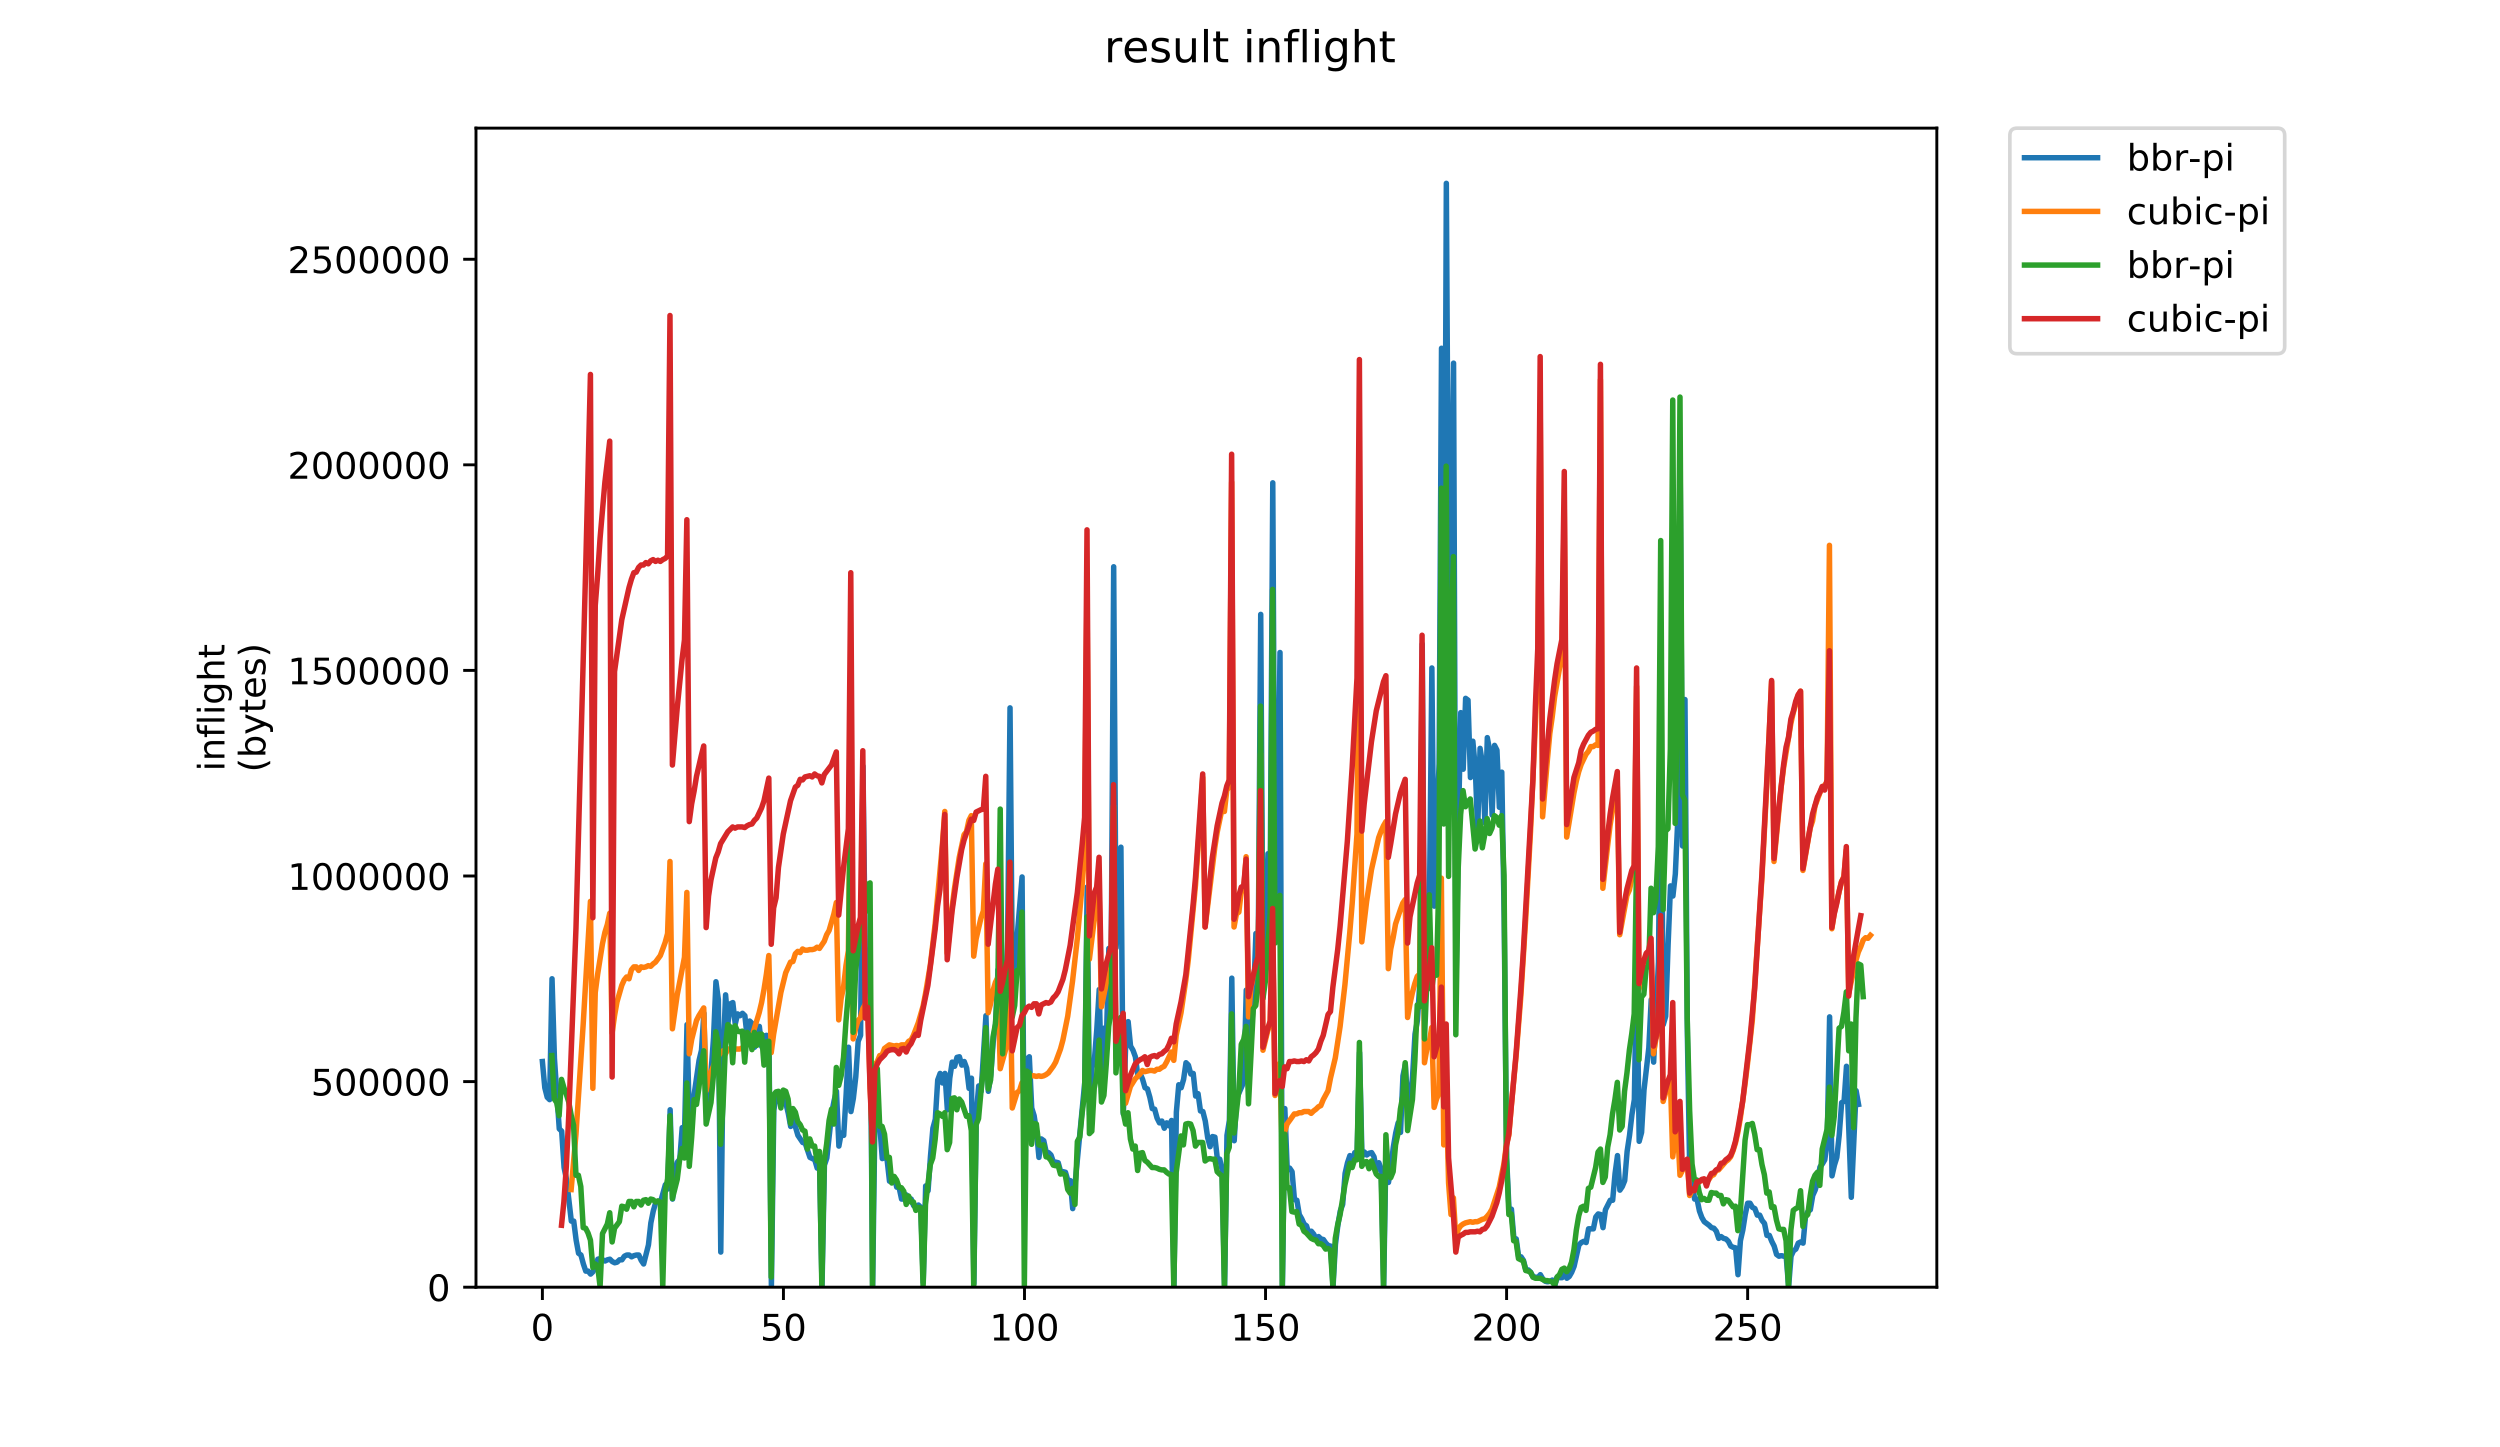 <?xml version="1.0" encoding="utf-8" standalone="no"?>
<!DOCTYPE svg PUBLIC "-//W3C//DTD SVG 1.1//EN"
  "http://www.w3.org/Graphics/SVG/1.1/DTD/svg11.dtd">
<!-- Created with matplotlib (https://matplotlib.org/) -->
<svg height="396pt" version="1.1" viewBox="0 0 684 396" width="684pt" xmlns="http://www.w3.org/2000/svg" xmlns:xlink="http://www.w3.org/1999/xlink">
 <defs>
  <style type="text/css">
*{stroke-linecap:butt;stroke-linejoin:round;}
  </style>
 </defs>
 <g id="figure_1">
  <g id="patch_1">
   <path d="M 0 396 
L 684 396 
L 684 0 
L 0 0 
z
" style="fill:#ffffff;"/>
  </g>
  <g id="axes_1">
   <g id="patch_2">
    <path d="M 130.23 352.174 
L 529.913 352.174 
L 529.913 35.062 
L 130.23 35.062 
z
" style="fill:#ffffff;"/>
   </g>
   <g id="matplotlib.axis_1">
    <g id="xtick_1">
     <g id="line2d_1">
      <defs>
       <path d="M 0 0 
L 0 3.5 
" id="m2c7bc7d1b6" style="stroke:#000000;stroke-width:0.8;"/>
      </defs>
      <g>
       <use style="stroke:#000000;stroke-width:0.8;" x="148.398" xlink:href="#m2c7bc7d1b6" y="352.174"/>
      </g>
     </g>
     <g id="text_1">
      <!-- 0 -->
      <defs>
       <path d="M 31.781 66.406 
Q 24.172 66.406 20.328 58.906 
Q 16.5 51.422 16.5 36.375 
Q 16.5 21.391 20.328 13.891 
Q 24.172 6.391 31.781 6.391 
Q 39.453 6.391 43.281 13.891 
Q 47.125 21.391 47.125 36.375 
Q 47.125 51.422 43.281 58.906 
Q 39.453 66.406 31.781 66.406 
z
M 31.781 74.219 
Q 44.047 74.219 50.516 64.516 
Q 56.984 54.828 56.984 36.375 
Q 56.984 17.969 50.516 8.266 
Q 44.047 -1.422 31.781 -1.422 
Q 19.531 -1.422 13.062 8.266 
Q 6.594 17.969 6.594 36.375 
Q 6.594 54.828 13.062 64.516 
Q 19.531 74.219 31.781 74.219 
z
" id="DejaVuSans-48"/>
      </defs>
      <g transform="translate(145.216 366.773)scale(0.1 -0.1)">
       <use xlink:href="#DejaVuSans-48"/>
      </g>
     </g>
    </g>
    <g id="xtick_2">
     <g id="line2d_2">
      <g>
       <use style="stroke:#000000;stroke-width:0.8;" x="214.349" xlink:href="#m2c7bc7d1b6" y="352.174"/>
      </g>
     </g>
     <g id="text_2">
      <!-- 50 -->
      <defs>
       <path d="M 10.797 72.906 
L 49.516 72.906 
L 49.516 64.594 
L 19.828 64.594 
L 19.828 46.734 
Q 21.969 47.469 24.109 47.828 
Q 26.266 48.188 28.422 48.188 
Q 40.625 48.188 47.75 41.5 
Q 54.891 34.812 54.891 23.391 
Q 54.891 11.625 47.562 5.094 
Q 40.234 -1.422 26.906 -1.422 
Q 22.312 -1.422 17.547 -0.641 
Q 12.797 0.141 7.719 1.703 
L 7.719 11.625 
Q 12.109 9.234 16.797 8.062 
Q 21.484 6.891 26.703 6.891 
Q 35.156 6.891 40.078 11.328 
Q 45.016 15.766 45.016 23.391 
Q 45.016 31 40.078 35.438 
Q 35.156 39.891 26.703 39.891 
Q 22.75 39.891 18.812 39.016 
Q 14.891 38.141 10.797 36.281 
z
" id="DejaVuSans-53"/>
      </defs>
      <g transform="translate(207.987 366.773)scale(0.1 -0.1)">
       <use xlink:href="#DejaVuSans-53"/>
       <use x="63.623" xlink:href="#DejaVuSans-48"/>
      </g>
     </g>
    </g>
    <g id="xtick_3">
     <g id="line2d_3">
      <g>
       <use style="stroke:#000000;stroke-width:0.8;" x="280.301" xlink:href="#m2c7bc7d1b6" y="352.174"/>
      </g>
     </g>
     <g id="text_3">
      <!-- 100 -->
      <defs>
       <path d="M 12.406 8.297 
L 28.516 8.297 
L 28.516 63.922 
L 10.984 60.406 
L 10.984 69.391 
L 28.422 72.906 
L 38.281 72.906 
L 38.281 8.297 
L 54.391 8.297 
L 54.391 0 
L 12.406 0 
z
" id="DejaVuSans-49"/>
      </defs>
      <g transform="translate(270.757 366.773)scale(0.1 -0.1)">
       <use xlink:href="#DejaVuSans-49"/>
       <use x="63.623" xlink:href="#DejaVuSans-48"/>
       <use x="127.246" xlink:href="#DejaVuSans-48"/>
      </g>
     </g>
    </g>
    <g id="xtick_4">
     <g id="line2d_4">
      <g>
       <use style="stroke:#000000;stroke-width:0.8;" x="346.252" xlink:href="#m2c7bc7d1b6" y="352.174"/>
      </g>
     </g>
     <g id="text_4">
      <!-- 150 -->
      <g transform="translate(336.708 366.773)scale(0.1 -0.1)">
       <use xlink:href="#DejaVuSans-49"/>
       <use x="63.623" xlink:href="#DejaVuSans-53"/>
       <use x="127.246" xlink:href="#DejaVuSans-48"/>
      </g>
     </g>
    </g>
    <g id="xtick_5">
     <g id="line2d_5">
      <g>
       <use style="stroke:#000000;stroke-width:0.8;" x="412.204" xlink:href="#m2c7bc7d1b6" y="352.174"/>
      </g>
     </g>
     <g id="text_5">
      <!-- 200 -->
      <defs>
       <path d="M 19.188 8.297 
L 53.609 8.297 
L 53.609 0 
L 7.328 0 
L 7.328 8.297 
Q 12.938 14.109 22.625 23.891 
Q 32.328 33.688 34.812 36.531 
Q 39.547 41.844 41.422 45.531 
Q 43.312 49.219 43.312 52.781 
Q 43.312 58.594 39.234 62.25 
Q 35.156 65.922 28.609 65.922 
Q 23.969 65.922 18.812 64.312 
Q 13.672 62.703 7.812 59.422 
L 7.812 69.391 
Q 13.766 71.781 18.938 73 
Q 24.125 74.219 28.422 74.219 
Q 39.75 74.219 46.484 68.547 
Q 53.219 62.891 53.219 53.422 
Q 53.219 48.922 51.531 44.891 
Q 49.859 40.875 45.406 35.406 
Q 44.188 33.984 37.641 27.219 
Q 31.109 20.453 19.188 8.297 
z
" id="DejaVuSans-50"/>
      </defs>
      <g transform="translate(402.66 366.773)scale(0.1 -0.1)">
       <use xlink:href="#DejaVuSans-50"/>
       <use x="63.623" xlink:href="#DejaVuSans-48"/>
       <use x="127.246" xlink:href="#DejaVuSans-48"/>
      </g>
     </g>
    </g>
    <g id="xtick_6">
     <g id="line2d_6">
      <g>
       <use style="stroke:#000000;stroke-width:0.8;" x="478.155" xlink:href="#m2c7bc7d1b6" y="352.174"/>
      </g>
     </g>
     <g id="text_6">
      <!-- 250 -->
      <g transform="translate(468.611 366.773)scale(0.1 -0.1)">
       <use xlink:href="#DejaVuSans-50"/>
       <use x="63.623" xlink:href="#DejaVuSans-53"/>
       <use x="127.246" xlink:href="#DejaVuSans-48"/>
      </g>
     </g>
    </g>
   </g>
   <g id="matplotlib.axis_2">
    <g id="ytick_1">
     <g id="line2d_7">
      <defs>
       <path d="M 0 0 
L -3.5 0 
" id="m458eb75cbf" style="stroke:#000000;stroke-width:0.8;"/>
      </defs>
      <g>
       <use style="stroke:#000000;stroke-width:0.8;" x="130.23" xlink:href="#m458eb75cbf" y="352.174"/>
      </g>
     </g>
     <g id="text_7">
      <!-- 0 -->
      <g transform="translate(116.868 355.973)scale(0.1 -0.1)">
       <use xlink:href="#DejaVuSans-48"/>
      </g>
     </g>
    </g>
    <g id="ytick_2">
     <g id="line2d_8">
      <g>
       <use style="stroke:#000000;stroke-width:0.8;" x="130.23" xlink:href="#m458eb75cbf" y="295.925"/>
      </g>
     </g>
     <g id="text_8">
      <!-- 500000 -->
      <g transform="translate(85.055 299.724)scale(0.1 -0.1)">
       <use xlink:href="#DejaVuSans-53"/>
       <use x="63.623" xlink:href="#DejaVuSans-48"/>
       <use x="127.246" xlink:href="#DejaVuSans-48"/>
       <use x="190.869" xlink:href="#DejaVuSans-48"/>
       <use x="254.492" xlink:href="#DejaVuSans-48"/>
       <use x="318.115" xlink:href="#DejaVuSans-48"/>
      </g>
     </g>
    </g>
    <g id="ytick_3">
     <g id="line2d_9">
      <g>
       <use style="stroke:#000000;stroke-width:0.8;" x="130.23" xlink:href="#m458eb75cbf" y="239.676"/>
      </g>
     </g>
     <g id="text_9">
      <!-- 1000000 -->
      <g transform="translate(78.693 243.475)scale(0.1 -0.1)">
       <use xlink:href="#DejaVuSans-49"/>
       <use x="63.623" xlink:href="#DejaVuSans-48"/>
       <use x="127.246" xlink:href="#DejaVuSans-48"/>
       <use x="190.869" xlink:href="#DejaVuSans-48"/>
       <use x="254.492" xlink:href="#DejaVuSans-48"/>
       <use x="318.115" xlink:href="#DejaVuSans-48"/>
       <use x="381.738" xlink:href="#DejaVuSans-48"/>
      </g>
     </g>
    </g>
    <g id="ytick_4">
     <g id="line2d_10">
      <g>
       <use style="stroke:#000000;stroke-width:0.8;" x="130.23" xlink:href="#m458eb75cbf" y="183.427"/>
      </g>
     </g>
     <g id="text_10">
      <!-- 1500000 -->
      <g transform="translate(78.693 187.226)scale(0.1 -0.1)">
       <use xlink:href="#DejaVuSans-49"/>
       <use x="63.623" xlink:href="#DejaVuSans-53"/>
       <use x="127.246" xlink:href="#DejaVuSans-48"/>
       <use x="190.869" xlink:href="#DejaVuSans-48"/>
       <use x="254.492" xlink:href="#DejaVuSans-48"/>
       <use x="318.115" xlink:href="#DejaVuSans-48"/>
       <use x="381.738" xlink:href="#DejaVuSans-48"/>
      </g>
     </g>
    </g>
    <g id="ytick_5">
     <g id="line2d_11">
      <g>
       <use style="stroke:#000000;stroke-width:0.8;" x="130.23" xlink:href="#m458eb75cbf" y="127.178"/>
      </g>
     </g>
     <g id="text_11">
      <!-- 2000000 -->
      <g transform="translate(78.693 130.977)scale(0.1 -0.1)">
       <use xlink:href="#DejaVuSans-50"/>
       <use x="63.623" xlink:href="#DejaVuSans-48"/>
       <use x="127.246" xlink:href="#DejaVuSans-48"/>
       <use x="190.869" xlink:href="#DejaVuSans-48"/>
       <use x="254.492" xlink:href="#DejaVuSans-48"/>
       <use x="318.115" xlink:href="#DejaVuSans-48"/>
       <use x="381.738" xlink:href="#DejaVuSans-48"/>
      </g>
     </g>
    </g>
    <g id="ytick_6">
     <g id="line2d_12">
      <g>
       <use style="stroke:#000000;stroke-width:0.8;" x="130.23" xlink:href="#m458eb75cbf" y="70.929"/>
      </g>
     </g>
     <g id="text_12">
      <!-- 2500000 -->
      <g transform="translate(78.693 74.728)scale(0.1 -0.1)">
       <use xlink:href="#DejaVuSans-50"/>
       <use x="63.623" xlink:href="#DejaVuSans-53"/>
       <use x="127.246" xlink:href="#DejaVuSans-48"/>
       <use x="190.869" xlink:href="#DejaVuSans-48"/>
       <use x="254.492" xlink:href="#DejaVuSans-48"/>
       <use x="318.115" xlink:href="#DejaVuSans-48"/>
       <use x="381.738" xlink:href="#DejaVuSans-48"/>
      </g>
     </g>
    </g>
    <g id="text_13">
     <!-- inflight -->
     <defs>
      <path d="M 9.422 54.688 
L 18.406 54.688 
L 18.406 0 
L 9.422 0 
z
M 9.422 75.984 
L 18.406 75.984 
L 18.406 64.594 
L 9.422 64.594 
z
" id="DejaVuSans-105"/>
      <path d="M 54.891 33.016 
L 54.891 0 
L 45.906 0 
L 45.906 32.719 
Q 45.906 40.484 42.875 44.328 
Q 39.844 48.188 33.797 48.188 
Q 26.516 48.188 22.312 43.547 
Q 18.109 38.922 18.109 30.906 
L 18.109 0 
L 9.078 0 
L 9.078 54.688 
L 18.109 54.688 
L 18.109 46.188 
Q 21.344 51.125 25.703 53.562 
Q 30.078 56 35.797 56 
Q 45.219 56 50.047 50.172 
Q 54.891 44.344 54.891 33.016 
z
" id="DejaVuSans-110"/>
      <path d="M 37.109 75.984 
L 37.109 68.5 
L 28.516 68.5 
Q 23.688 68.5 21.797 66.547 
Q 19.922 64.594 19.922 59.516 
L 19.922 54.688 
L 34.719 54.688 
L 34.719 47.703 
L 19.922 47.703 
L 19.922 0 
L 10.891 0 
L 10.891 47.703 
L 2.297 47.703 
L 2.297 54.688 
L 10.891 54.688 
L 10.891 58.5 
Q 10.891 67.625 15.141 71.797 
Q 19.391 75.984 28.609 75.984 
z
" id="DejaVuSans-102"/>
      <path d="M 9.422 75.984 
L 18.406 75.984 
L 18.406 0 
L 9.422 0 
z
" id="DejaVuSans-108"/>
      <path d="M 45.406 27.984 
Q 45.406 37.75 41.375 43.109 
Q 37.359 48.484 30.078 48.484 
Q 22.859 48.484 18.828 43.109 
Q 14.797 37.75 14.797 27.984 
Q 14.797 18.266 18.828 12.891 
Q 22.859 7.516 30.078 7.516 
Q 37.359 7.516 41.375 12.891 
Q 45.406 18.266 45.406 27.984 
z
M 54.391 6.781 
Q 54.391 -7.172 48.188 -13.984 
Q 42 -20.797 29.203 -20.797 
Q 24.469 -20.797 20.266 -20.094 
Q 16.062 -19.391 12.109 -17.922 
L 12.109 -9.188 
Q 16.062 -11.328 19.922 -12.344 
Q 23.781 -13.375 27.781 -13.375 
Q 36.625 -13.375 41.016 -8.766 
Q 45.406 -4.156 45.406 5.172 
L 45.406 9.625 
Q 42.625 4.781 38.281 2.391 
Q 33.938 0 27.875 0 
Q 17.828 0 11.672 7.656 
Q 5.516 15.328 5.516 27.984 
Q 5.516 40.672 11.672 48.328 
Q 17.828 56 27.875 56 
Q 33.938 56 38.281 53.609 
Q 42.625 51.219 45.406 46.391 
L 45.406 54.688 
L 54.391 54.688 
z
" id="DejaVuSans-103"/>
      <path d="M 54.891 33.016 
L 54.891 0 
L 45.906 0 
L 45.906 32.719 
Q 45.906 40.484 42.875 44.328 
Q 39.844 48.188 33.797 48.188 
Q 26.516 48.188 22.312 43.547 
Q 18.109 38.922 18.109 30.906 
L 18.109 0 
L 9.078 0 
L 9.078 75.984 
L 18.109 75.984 
L 18.109 46.188 
Q 21.344 51.125 25.703 53.562 
Q 30.078 56 35.797 56 
Q 45.219 56 50.047 50.172 
Q 54.891 44.344 54.891 33.016 
z
" id="DejaVuSans-104"/>
      <path d="M 18.312 70.219 
L 18.312 54.688 
L 36.812 54.688 
L 36.812 47.703 
L 18.312 47.703 
L 18.312 18.016 
Q 18.312 11.328 20.141 9.422 
Q 21.969 7.516 27.594 7.516 
L 36.812 7.516 
L 36.812 0 
L 27.594 0 
Q 17.188 0 13.234 3.875 
Q 9.281 7.766 9.281 18.016 
L 9.281 47.703 
L 2.688 47.703 
L 2.688 54.688 
L 9.281 54.688 
L 9.281 70.219 
z
" id="DejaVuSans-116"/>
     </defs>
     <g transform="translate(61.415 211.018)rotate(-90)scale(0.1 -0.1)">
      <use xlink:href="#DejaVuSans-105"/>
      <use x="27.783" xlink:href="#DejaVuSans-110"/>
      <use x="91.162" xlink:href="#DejaVuSans-102"/>
      <use x="126.367" xlink:href="#DejaVuSans-108"/>
      <use x="154.15" xlink:href="#DejaVuSans-105"/>
      <use x="181.934" xlink:href="#DejaVuSans-103"/>
      <use x="245.41" xlink:href="#DejaVuSans-104"/>
      <use x="308.789" xlink:href="#DejaVuSans-116"/>
     </g>
     <!-- (bytes) -->
     <defs>
      <path d="M 31 75.875 
Q 24.469 64.656 21.281 53.656 
Q 18.109 42.672 18.109 31.391 
Q 18.109 20.125 21.312 9.062 
Q 24.516 -2 31 -13.188 
L 23.188 -13.188 
Q 15.875 -1.703 12.234 9.375 
Q 8.594 20.453 8.594 31.391 
Q 8.594 42.281 12.203 53.312 
Q 15.828 64.359 23.188 75.875 
z
" id="DejaVuSans-40"/>
      <path d="M 48.688 27.297 
Q 48.688 37.203 44.609 42.844 
Q 40.531 48.484 33.406 48.484 
Q 26.266 48.484 22.188 42.844 
Q 18.109 37.203 18.109 27.297 
Q 18.109 17.391 22.188 11.75 
Q 26.266 6.109 33.406 6.109 
Q 40.531 6.109 44.609 11.75 
Q 48.688 17.391 48.688 27.297 
z
M 18.109 46.391 
Q 20.953 51.266 25.266 53.625 
Q 29.594 56 35.594 56 
Q 45.562 56 51.781 48.094 
Q 58.016 40.188 58.016 27.297 
Q 58.016 14.406 51.781 6.484 
Q 45.562 -1.422 35.594 -1.422 
Q 29.594 -1.422 25.266 0.953 
Q 20.953 3.328 18.109 8.203 
L 18.109 0 
L 9.078 0 
L 9.078 75.984 
L 18.109 75.984 
z
" id="DejaVuSans-98"/>
      <path d="M 32.172 -5.078 
Q 28.375 -14.844 24.75 -17.812 
Q 21.141 -20.797 15.094 -20.797 
L 7.906 -20.797 
L 7.906 -13.281 
L 13.188 -13.281 
Q 16.891 -13.281 18.938 -11.516 
Q 21 -9.766 23.484 -3.219 
L 25.094 0.875 
L 2.984 54.688 
L 12.5 54.688 
L 29.594 11.922 
L 46.688 54.688 
L 56.203 54.688 
z
" id="DejaVuSans-121"/>
      <path d="M 56.203 29.594 
L 56.203 25.203 
L 14.891 25.203 
Q 15.484 15.922 20.484 11.062 
Q 25.484 6.203 34.422 6.203 
Q 39.594 6.203 44.453 7.469 
Q 49.312 8.734 54.109 11.281 
L 54.109 2.781 
Q 49.266 0.734 44.188 -0.344 
Q 39.109 -1.422 33.891 -1.422 
Q 20.797 -1.422 13.156 6.188 
Q 5.516 13.812 5.516 26.812 
Q 5.516 40.234 12.766 48.109 
Q 20.016 56 32.328 56 
Q 43.359 56 49.781 48.891 
Q 56.203 41.797 56.203 29.594 
z
M 47.219 32.234 
Q 47.125 39.594 43.094 43.984 
Q 39.062 48.391 32.422 48.391 
Q 24.906 48.391 20.391 44.141 
Q 15.875 39.891 15.188 32.172 
z
" id="DejaVuSans-101"/>
      <path d="M 44.281 53.078 
L 44.281 44.578 
Q 40.484 46.531 36.375 47.5 
Q 32.281 48.484 27.875 48.484 
Q 21.188 48.484 17.844 46.438 
Q 14.5 44.391 14.5 40.281 
Q 14.5 37.156 16.891 35.375 
Q 19.281 33.594 26.516 31.984 
L 29.594 31.297 
Q 39.156 29.25 43.188 25.516 
Q 47.219 21.781 47.219 15.094 
Q 47.219 7.469 41.188 3.016 
Q 35.156 -1.422 24.609 -1.422 
Q 20.219 -1.422 15.453 -0.562 
Q 10.688 0.297 5.422 2 
L 5.422 11.281 
Q 10.406 8.688 15.234 7.391 
Q 20.062 6.109 24.812 6.109 
Q 31.156 6.109 34.562 8.281 
Q 37.984 10.453 37.984 14.406 
Q 37.984 18.062 35.516 20.016 
Q 33.062 21.969 24.703 23.781 
L 21.578 24.516 
Q 13.234 26.266 9.516 29.906 
Q 5.812 33.547 5.812 39.891 
Q 5.812 47.609 11.281 51.797 
Q 16.75 56 26.812 56 
Q 31.781 56 36.172 55.266 
Q 40.578 54.547 44.281 53.078 
z
" id="DejaVuSans-115"/>
      <path d="M 8.016 75.875 
L 15.828 75.875 
Q 23.141 64.359 26.781 53.312 
Q 30.422 42.281 30.422 31.391 
Q 30.422 20.453 26.781 9.375 
Q 23.141 -1.703 15.828 -13.188 
L 8.016 -13.188 
Q 14.5 -2 17.703 9.062 
Q 20.906 20.125 20.906 31.391 
Q 20.906 42.672 17.703 53.656 
Q 14.5 64.656 8.016 75.875 
z
" id="DejaVuSans-41"/>
     </defs>
     <g transform="translate(72.613 211.295)rotate(-90)scale(0.1 -0.1)">
      <use xlink:href="#DejaVuSans-40"/>
      <use x="39.014" xlink:href="#DejaVuSans-98"/>
      <use x="102.49" xlink:href="#DejaVuSans-121"/>
      <use x="161.67" xlink:href="#DejaVuSans-116"/>
      <use x="200.879" xlink:href="#DejaVuSans-101"/>
      <use x="262.402" xlink:href="#DejaVuSans-115"/>
      <use x="314.502" xlink:href="#DejaVuSans-41"/>
     </g>
    </g>
   </g>
   <g id="line2d_13">
    <path clip-path="url(#p22347cf412)" d="M 148.398 290.436 
L 149.057 297.604 
L 149.717 300.21 
L 150.376 300.862 
L 151.036 267.793 
L 151.695 289.622 
L 153.014 308.844 
L 153.674 309.495 
L 154.333 319.432 
L 154.993 322.69 
L 156.312 334.093 
L 156.971 334.093 
L 157.631 339.305 
L 158.29 342.889 
L 158.95 343.378 
L 159.609 345.821 
L 160.269 347.776 
L 160.928 347.776 
L 161.588 348.59 
L 162.247 347.939 
L 162.907 346.473 
L 163.566 344.518 
L 164.226 344.355 
L 165.545 345.007 
L 166.204 344.681 
L 166.864 344.518 
L 167.523 345.17 
L 168.183 345.495 
L 168.843 345.332 
L 169.502 344.681 
L 170.162 344.681 
L 170.821 343.704 
L 171.481 343.378 
L 172.14 343.378 
L 172.8 343.866 
L 173.459 343.541 
L 174.119 343.378 
L 174.778 343.378 
L 175.438 344.844 
L 176.097 345.821 
L 177.416 340.608 
L 178.076 334.581 
L 178.735 331.323 
L 179.395 329.043 
L 180.054 328.88 
L 180.714 328.88 
L 182.033 324.156 
L 182.692 325.296 
L 183.352 303.631 
L 184.011 328.065 
L 184.671 321.387 
L 185.33 317.966 
L 185.99 317.151 
L 186.649 308.518 
L 187.309 309.169 
L 187.968 280.337 
L 188.628 307.866 
L 189.287 305.423 
L 189.947 299.233 
L 191.266 290.11 
L 191.926 287.341 
L 192.585 277.242 
L 193.245 303.305 
L 193.904 296.952 
L 194.564 293.043 
L 195.223 283.92 
L 195.883 268.608 
L 196.542 273.495 
L 197.202 342.563 
L 197.861 287.993 
L 198.521 272.192 
L 199.18 279.848 
L 199.84 274.635 
L 200.499 274.309 
L 201.159 280.174 
L 201.818 277.404 
L 202.478 277.893 
L 203.137 277.242 
L 203.797 277.893 
L 204.456 284.083 
L 205.116 279.359 
L 205.775 280.011 
L 206.435 286.527 
L 207.094 280.825 
L 207.754 280.825 
L 208.413 286.364 
L 209.073 283.432 
L 209.732 283.269 
L 210.392 285.386 
L 211.051 352.011 
L 211.711 303.794 
L 212.371 299.721 
L 213.03 300.536 
L 213.69 302.328 
L 214.349 300.047 
L 215.009 301.839 
L 215.668 304.608 
L 216.328 308.192 
L 216.987 306.074 
L 218.306 310.635 
L 219.625 312.59 
L 220.285 312.753 
L 221.604 316.663 
L 222.923 317.314 
L 223.582 319.595 
L 224.242 319.269 
L 224.901 352.011 
L 225.561 318.78 
L 226.22 316.826 
L 227.539 304.608 
L 228.199 301.187 
L 228.858 298.581 
L 229.518 313.568 
L 230.177 309.984 
L 230.837 310.635 
L 231.496 299.558 
L 232.156 286.527 
L 232.815 304.12 
L 233.475 300.536 
L 234.135 294.672 
L 234.794 284.898 
L 235.454 283.269 
L 236.113 209.639 
L 236.773 263.395 
L 237.432 259.974 
L 238.092 274.309 
L 238.751 352.011 
L 239.411 303.794 
L 240.07 303.957 
L 240.73 308.192 
L 241.389 316.988 
L 242.049 316.663 
L 242.708 317.314 
L 243.368 323.178 
L 244.027 322.527 
L 244.687 322.201 
L 245.346 324.807 
L 246.006 324.97 
L 246.665 328.065 
L 247.325 328.065 
L 247.984 326.925 
L 248.644 327.903 
L 249.303 328.065 
L 249.963 329.857 
L 250.622 330.183 
L 251.282 329.694 
L 251.941 330.346 
L 252.601 350.871 
L 253.26 324.482 
L 253.92 325.785 
L 254.579 316.337 
L 255.239 308.681 
L 255.899 306.237 
L 256.558 295.486 
L 257.218 293.694 
L 257.877 296.3 
L 258.537 293.694 
L 259.196 303.631 
L 259.856 294.997 
L 260.515 290.599 
L 261.175 291.739 
L 261.834 289.296 
L 262.494 289.133 
L 263.153 291.414 
L 263.813 290.436 
L 264.472 292.228 
L 265.132 297.767 
L 265.791 294.997 
L 266.451 351.197 
L 267.11 304.771 
L 267.77 297.115 
L 268.429 298.581 
L 269.748 277.893 
L 270.408 298.581 
L 271.067 294.183 
L 271.727 285.223 
L 272.386 280.174 
L 273.046 265.35 
L 273.705 280.825 
L 274.365 280.988 
L 275.024 273.169 
L 275.684 257.531 
L 276.344 193.675 
L 277.003 269.585 
L 277.663 266.653 
L 278.322 255.902 
L 279.641 239.938 
L 280.301 326.599 
L 280.96 289.785 
L 281.62 289.133 
L 282.279 303.142 
L 282.939 305.26 
L 283.598 309.658 
L 284.258 316.663 
L 284.917 311.613 
L 285.577 312.101 
L 286.236 315.197 
L 286.896 315.359 
L 287.555 316.011 
L 288.215 317.966 
L 288.874 317.966 
L 289.534 318.129 
L 290.193 320.572 
L 290.853 320.572 
L 291.512 320.735 
L 292.172 323.016 
L 292.831 323.016 
L 293.491 330.672 
L 296.788 296.138 
L 297.448 242.707 
L 298.108 304.934 
L 298.767 292.065 
L 299.427 289.947 
L 300.086 281.64 
L 300.746 270.726 
L 301.405 299.233 
L 302.065 281.314 
L 302.724 284.083 
L 303.384 259.486 
L 304.043 259.486 
L 304.703 155.069 
L 305.362 259.323 
L 306.022 246.78 
L 306.681 231.793 
L 307.341 304.771 
L 308 285.549 
L 308.66 279.522 
L 309.319 286.201 
L 309.979 287.341 
L 310.638 289.133 
L 311.298 294.183 
L 311.957 293.694 
L 312.617 295.323 
L 313.276 297.604 
L 313.936 297.929 
L 314.595 300.21 
L 315.255 303.305 
L 315.914 303.468 
L 316.574 305.911 
L 317.233 307.215 
L 317.893 306.726 
L 318.552 308.681 
L 319.212 307.215 
L 319.872 308.029 
L 320.531 306.563 
L 321.191 352.011 
L 321.85 304.282 
L 322.51 296.789 
L 323.169 297.604 
L 323.829 295.323 
L 324.488 290.762 
L 325.148 291.414 
L 325.807 293.857 
L 326.467 293.694 
L 327.126 299.884 
L 327.786 299.233 
L 328.445 303.957 
L 329.105 304.12 
L 329.764 306.726 
L 330.424 311.287 
L 331.083 313.73 
L 331.743 310.961 
L 332.402 311.124 
L 333.062 316.988 
L 333.721 317.151 
L 334.381 320.083 
L 335.04 352.174 
L 335.7 310.635 
L 336.359 306.563 
L 337.019 267.631 
L 337.678 312.101 
L 338.338 300.536 
L 340.316 295.975 
L 340.976 270.889 
L 341.636 288.319 
L 342.295 282.943 
L 342.955 273.658 
L 343.614 255.413 
L 344.274 256.554 
L 344.933 168.101 
L 345.593 272.518 
L 346.912 233.585 
L 347.571 233.911 
L 348.231 132.1 
L 348.89 256.554 
L 349.55 231.467 
L 350.209 178.526 
L 350.869 352.011 
L 351.528 303.305 
L 352.188 319.921 
L 352.847 319.595 
L 353.507 320.572 
L 354.166 328.228 
L 354.826 328.391 
L 355.485 332.301 
L 356.145 333.441 
L 356.804 334.907 
L 357.464 335.396 
L 358.123 337.513 
L 358.783 336.862 
L 359.442 337.676 
L 360.102 338.98 
L 360.761 338.328 
L 361.421 338.98 
L 362.08 339.142 
L 362.74 340.12 
L 363.4 340.771 
L 364.059 340.934 
L 364.719 352.011 
L 365.378 340.446 
L 366.038 335.233 
L 366.697 331.323 
L 367.357 329.531 
L 368.016 321.061 
L 368.676 318.129 
L 369.335 316.174 
L 369.995 318.129 
L 370.654 315.359 
L 371.314 315.359 
L 371.973 287.993 
L 372.633 316.337 
L 373.292 315.197 
L 373.952 316.011 
L 374.611 315.522 
L 375.271 315.359 
L 375.93 316.5 
L 376.59 320.083 
L 377.249 318.129 
L 377.909 319.921 
L 378.568 352.011 
L 379.228 313.405 
L 379.887 323.504 
L 380.547 319.432 
L 381.206 313.893 
L 381.866 309.984 
L 382.525 307.215 
L 383.185 309.821 
L 383.844 294.346 
L 384.504 291.251 
L 385.164 302.653 
L 385.823 301.513 
L 386.483 294.346 
L 387.142 282.943 
L 387.802 279.196 
L 388.461 268.934 
L 389.121 176.245 
L 389.78 271.051 
L 390.44 255.413 
L 391.099 246.617 
L 391.759 182.761 
L 392.418 247.92 
L 393.078 225.114 
L 393.737 208.988 
L 394.397 95.286 
L 395.056 215.504 
L 395.716 50.163 
L 396.375 164.028 
L 397.035 158.164 
L 397.694 99.358 
L 398.354 270.563 
L 399.013 226.581 
L 399.673 194.979 
L 400.332 210.454 
L 400.992 191.069 
L 401.651 191.558 
L 402.311 212.734 
L 402.97 202.798 
L 403.63 209.965 
L 404.289 227.069 
L 404.949 204.752 
L 405.608 208.988 
L 406.268 225.114 
L 406.928 201.82 
L 407.587 205.404 
L 408.247 222.997 
L 408.906 203.938 
L 409.566 205.241 
L 410.225 220.879 
L 410.885 211.268 
L 411.544 251.341 
L 412.204 316.663 
L 412.863 330.835 
L 413.523 330.835 
L 414.182 338.654 
L 414.842 338.98 
L 415.501 343.866 
L 416.161 343.866 
L 416.82 344.844 
L 417.48 347.45 
L 418.139 347.45 
L 418.799 348.102 
L 419.458 349.405 
L 420.118 349.405 
L 420.777 349.568 
L 421.437 348.753 
L 422.096 349.894 
L 422.756 350.545 
L 423.415 350.708 
L 424.075 350.545 
L 424.734 350.219 
L 425.394 351.685 
L 426.053 349.405 
L 426.713 349.568 
L 427.372 349.568 
L 428.032 347.776 
L 428.692 349.731 
L 429.351 349.242 
L 430.011 348.102 
L 430.67 346.473 
L 431.989 340.608 
L 432.649 339.957 
L 433.308 339.631 
L 433.968 339.957 
L 434.627 336.21 
L 435.946 336.21 
L 436.606 332.952 
L 437.265 332.138 
L 437.925 332.301 
L 438.584 335.884 
L 439.244 330.998 
L 440.563 328.391 
L 441.222 328.391 
L 441.882 321.061 
L 442.541 316.174 
L 443.201 325.622 
L 443.86 324.645 
L 444.52 323.016 
L 445.179 315.034 
L 445.839 310.635 
L 446.498 304.934 
L 447.158 300.862 
L 447.817 260.3 
L 448.477 312.264 
L 449.136 309.821 
L 449.796 298.255 
L 451.115 286.69 
L 451.775 273.495 
L 452.434 290.599 
L 453.753 263.232 
L 454.413 196.77 
L 455.072 280.337 
L 455.732 278.056 
L 456.391 258.508 
L 457.051 242.382 
L 457.71 245.151 
L 458.37 239.124 
L 459.029 224.463 
L 459.689 127.376 
L 460.348 231.467 
L 461.008 191.395 
L 461.667 283.432 
L 462.327 321.55 
L 462.986 323.341 
L 463.646 328.065 
L 464.305 328.065 
L 464.965 331.323 
L 465.624 333.115 
L 466.284 334.255 
L 467.603 335.233 
L 468.262 335.884 
L 468.922 336.047 
L 469.581 336.862 
L 470.241 338.817 
L 470.9 338.328 
L 471.56 338.817 
L 472.22 338.98 
L 472.879 339.631 
L 473.539 340.934 
L 474.198 341.26 
L 474.858 341.423 
L 475.517 348.753 
L 476.177 339.468 
L 476.836 336.536 
L 477.496 332.301 
L 478.155 329.206 
L 478.815 329.206 
L 479.474 330.346 
L 480.134 330.672 
L 480.793 332.464 
L 481.453 332.464 
L 482.112 333.93 
L 482.772 334.744 
L 483.431 338.002 
L 484.091 338.002 
L 484.75 339.631 
L 485.41 340.934 
L 486.069 343.215 
L 486.729 343.704 
L 487.388 343.541 
L 488.707 343.866 
L 489.367 352.011 
L 490.026 343.704 
L 490.686 342.237 
L 491.345 341.749 
L 492.005 340.12 
L 492.664 339.794 
L 493.324 340.12 
L 493.984 332.789 
L 494.643 331.486 
L 495.303 330.998 
L 495.962 327.088 
L 496.622 325.622 
L 497.281 323.341 
L 497.941 319.269 
L 498.6 318.454 
L 499.26 317.314 
L 499.919 312.59 
L 500.579 278.219 
L 501.238 321.712 
L 501.898 318.78 
L 502.557 316.663 
L 503.217 310.473 
L 503.876 301.676 
L 504.536 301.35 
L 505.195 291.739 
L 506.514 327.577 
L 507.833 298.418 
L 508.493 302.165 
L 508.493 302.165 
" style="fill:none;stroke:#1f77b4;stroke-linecap:square;stroke-width:1.5;"/>
   </g>
   <g id="line2d_14">
    <path clip-path="url(#p22347cf412)" d="M 156.267 325.459 
L 157.586 310.31 
L 159.564 280.174 
L 161.543 246.617 
L 162.203 297.767 
L 162.862 271.54 
L 163.522 266.49 
L 164.841 258.183 
L 165.5 255.088 
L 166.16 252.97 
L 166.819 249.875 
L 167.479 282.617 
L 168.138 277.893 
L 168.798 274.146 
L 170.117 269.585 
L 170.776 268.119 
L 171.436 267.305 
L 172.095 267.793 
L 172.755 265.35 
L 173.414 264.536 
L 174.074 264.536 
L 174.733 265.513 
L 175.393 264.536 
L 176.052 264.698 
L 176.712 264.536 
L 177.371 264.21 
L 178.031 264.373 
L 178.69 263.721 
L 179.35 263.232 
L 180.669 261.441 
L 181.988 257.857 
L 182.647 255.413 
L 183.307 235.703 
L 183.967 281.477 
L 185.286 272.192 
L 187.264 261.929 
L 187.924 244.173 
L 188.583 288.319 
L 189.243 284.409 
L 190.562 279.196 
L 191.221 277.893 
L 192.54 275.775 
L 193.2 298.418 
L 194.519 293.368 
L 195.838 290.11 
L 197.157 287.993 
L 197.816 287.504 
L 198.476 288.319 
L 199.135 287.178 
L 199.795 286.852 
L 200.454 287.015 
L 202.433 287.015 
L 203.092 286.69 
L 204.411 285.712 
L 205.731 283.595 
L 207.709 277.079 
L 208.369 274.309 
L 209.028 270.726 
L 209.688 266.49 
L 210.347 261.441 
L 211.007 287.993 
L 211.666 282.943 
L 213.645 271.54 
L 214.964 266.165 
L 216.283 263.232 
L 216.942 263.069 
L 217.602 260.952 
L 218.261 260.3 
L 218.921 260.626 
L 219.58 259.649 
L 220.24 259.974 
L 220.899 259.974 
L 221.559 259.812 
L 222.218 259.812 
L 222.878 259.649 
L 223.537 259.16 
L 224.197 259.486 
L 225.516 257.531 
L 226.175 255.739 
L 226.835 254.599 
L 228.154 250.038 
L 228.814 246.943 
L 229.473 279.033 
L 230.133 273.169 
L 230.792 270.074 
L 231.452 264.21 
L 232.111 260.137 
L 232.771 208.336 
L 233.43 284.246 
L 234.09 281.477 
L 234.749 279.196 
L 235.409 278.545 
L 236.068 275.938 
L 236.728 274.798 
L 237.387 274.146 
L 238.047 296.789 
L 238.706 311.613 
L 239.366 291.251 
L 240.025 290.436 
L 240.685 288.807 
L 241.344 288.644 
L 242.004 286.852 
L 243.323 285.875 
L 244.642 286.201 
L 245.301 286.038 
L 245.961 286.201 
L 246.62 285.875 
L 247.94 285.875 
L 248.599 284.898 
L 249.259 284.572 
L 249.918 283.269 
L 251.237 279.848 
L 252.556 275.287 
L 253.216 271.866 
L 254.535 264.047 
L 255.854 252.807 
L 257.832 231.142 
L 258.492 222.019 
L 259.151 260.789 
L 260.47 248.409 
L 261.13 243.196 
L 262.449 234.563 
L 263.768 228.372 
L 264.427 227.558 
L 265.087 224.463 
L 265.746 223.16 
L 266.406 261.603 
L 267.065 256.879 
L 268.384 251.178 
L 269.044 249.223 
L 269.704 236.354 
L 270.363 277.079 
L 271.023 274.635 
L 271.682 271.051 
L 272.342 268.771 
L 273.001 267.468 
L 273.661 292.391 
L 275.639 285.386 
L 276.299 262.907 
L 276.958 303.142 
L 278.277 298.907 
L 278.937 298.418 
L 279.596 296.3 
L 280.256 295.812 
L 280.915 294.834 
L 281.575 294.509 
L 282.234 294.346 
L 282.894 294.346 
L 283.553 294.509 
L 284.213 294.346 
L 284.872 294.509 
L 285.532 294.346 
L 286.191 294.02 
L 286.851 293.531 
L 288.17 291.739 
L 288.829 290.599 
L 290.148 287.015 
L 290.808 284.572 
L 292.127 278.056 
L 293.446 268.445 
L 294.765 256.717 
L 296.084 242.056 
L 296.744 233.259 
L 297.403 161.259 
L 298.063 262.418 
L 299.382 251.667 
L 300.041 246.454 
L 300.701 243.685 
L 301.36 275.45 
L 302.679 268.934 
L 303.339 267.142 
L 303.998 264.536 
L 304.658 220.553 
L 305.317 289.459 
L 306.636 284.083 
L 307.296 282.291 
L 307.955 301.839 
L 309.274 297.278 
L 310.593 295.16 
L 311.912 293.857 
L 312.572 292.88 
L 313.232 293.205 
L 314.551 292.88 
L 315.21 292.88 
L 315.87 293.043 
L 316.529 292.554 
L 317.189 292.554 
L 317.848 292.065 
L 318.508 291.739 
L 319.167 290.599 
L 320.486 287.83 
L 321.146 290.11 
L 321.805 283.269 
L 323.124 277.079 
L 324.443 268.119 
L 325.103 262.744 
L 327.081 242.219 
L 328.4 223.323 
L 329.06 212.734 
L 329.719 253.621 
L 332.357 231.956 
L 333.017 227.721 
L 334.336 221.368 
L 334.996 222.019 
L 335.655 216.155 
L 336.315 215.341 
L 336.974 131.937 
L 337.634 253.621 
L 338.293 250.038 
L 338.953 249.549 
L 339.612 243.848 
L 340.272 243.685 
L 340.931 234.4 
L 341.591 278.219 
L 342.25 270.237 
L 342.91 267.142 
L 344.229 262.092 
L 344.888 206.218 
L 345.548 287.341 
L 346.867 281.966 
L 347.526 280.174 
L 348.186 253.947 
L 348.845 299.721 
L 349.505 297.441 
L 350.164 290.925 
L 350.824 315.034 
L 351.483 309.658 
L 352.143 307.54 
L 354.121 304.771 
L 354.781 304.771 
L 355.44 304.445 
L 356.1 304.445 
L 356.76 304.12 
L 358.079 304.12 
L 358.738 304.608 
L 359.398 303.957 
L 360.057 303.468 
L 360.717 302.816 
L 361.376 302.491 
L 362.036 300.862 
L 363.355 298.418 
L 364.014 294.997 
L 365.333 289.459 
L 366.652 280.825 
L 367.971 269.422 
L 369.29 255.25 
L 369.95 247.268 
L 371.269 228.21 
L 371.928 153.114 
L 372.588 257.694 
L 373.907 246.617 
L 375.226 237.983 
L 377.204 229.187 
L 377.864 227.395 
L 378.524 225.929 
L 379.183 224.789 
L 379.843 265.024 
L 380.502 259.649 
L 381.162 256.554 
L 381.821 252.807 
L 383.14 248.897 
L 383.8 247.106 
L 384.459 246.128 
L 385.119 278.382 
L 385.778 274.635 
L 386.438 271.54 
L 387.097 269.097 
L 387.757 267.142 
L 388.416 266.49 
L 389.076 208.988 
L 389.735 290.762 
L 390.395 287.015 
L 391.054 285.223 
L 391.714 281.151 
L 392.373 302.979 
L 393.033 300.699 
L 393.692 299.07 
L 394.352 240.264 
L 395.011 313.242 
L 395.671 296.3 
L 396.33 323.667 
L 396.99 332.301 
L 397.649 327.74 
L 398.309 338.654 
L 398.968 336.373 
L 399.628 335.396 
L 400.288 334.907 
L 400.947 334.581 
L 402.266 334.255 
L 402.926 334.418 
L 403.585 334.255 
L 404.245 334.255 
L 405.564 333.604 
L 406.223 333.441 
L 406.883 332.789 
L 407.542 331.975 
L 408.202 330.835 
L 410.18 324.807 
L 411.499 318.292 
L 412.159 313.079 
L 412.818 310.635 
L 413.478 302.653 
L 414.797 288.97 
L 416.116 272.355 
L 417.435 251.341 
L 418.754 227.395 
L 420.073 198.236 
L 420.732 182.598 
L 421.392 110.598 
L 422.052 223.486 
L 423.371 207.847 
L 424.03 200.68 
L 424.69 196.119 
L 425.349 190.58 
L 426.668 182.924 
L 427.328 179.992 
L 427.987 139.431 
L 428.647 229.024 
L 430.625 216.97 
L 431.285 213.712 
L 431.944 211.105 
L 432.604 209.151 
L 433.923 206.381 
L 434.582 205.567 
L 435.242 204.264 
L 435.901 204.264 
L 436.561 203.775 
L 437.22 203.938 
L 437.88 103.919 
L 438.539 243.033 
L 439.858 231.305 
L 440.518 225.766 
L 441.837 217.621 
L 442.496 215.178 
L 443.156 255.739 
L 445.135 244.988 
L 445.794 243.522 
L 446.454 240.427 
L 447.113 239.124 
L 447.773 187.811 
L 448.432 270.563 
L 449.092 267.956 
L 449.751 264.698 
L 450.411 262.418 
L 451.73 258.834 
L 452.389 288.319 
L 453.049 284.246 
L 453.708 281.64 
L 454.368 254.436 
L 455.027 301.35 
L 456.346 296.789 
L 457.006 295.16 
L 457.665 316.5 
L 458.325 310.798 
L 458.984 308.681 
L 459.644 321.55 
L 460.303 320.246 
L 460.963 318.617 
L 461.622 317.314 
L 462.282 327.088 
L 462.941 325.622 
L 463.601 325.622 
L 464.26 323.993 
L 464.92 323.178 
L 465.58 323.016 
L 466.239 322.69 
L 466.899 323.178 
L 467.558 322.69 
L 468.218 321.712 
L 468.877 321.387 
L 469.537 320.246 
L 470.196 320.083 
L 472.175 317.803 
L 472.834 317.314 
L 473.494 316.5 
L 474.153 314.871 
L 474.813 312.753 
L 475.472 309.821 
L 476.132 306.074 
L 477.451 296.463 
L 478.11 291.088 
L 479.429 279.196 
L 482.067 240.101 
L 483.386 215.015 
L 484.705 186.508 
L 485.365 235.703 
L 487.344 215.178 
L 488.003 209.965 
L 489.982 197.911 
L 490.641 194.979 
L 491.96 190.417 
L 492.62 189.114 
L 493.279 238.146 
L 495.258 226.581 
L 495.917 224.626 
L 496.577 220.553 
L 497.896 216.97 
L 498.555 215.504 
L 499.215 214.852 
L 499.874 214.037 
L 500.534 149.204 
L 501.193 254.11 
L 501.853 249.712 
L 503.831 241.241 
L 504.491 239.775 
L 505.15 232.608 
L 505.81 271.703 
L 507.788 262.744 
L 508.448 260.463 
L 509.108 258.997 
L 509.767 257.205 
L 510.427 256.554 
L 511.086 256.717 
L 511.746 255.902 
L 511.746 255.902 
" style="fill:none;stroke:#ff7f0e;stroke-linecap:square;stroke-width:1.5;"/>
   </g>
   <g id="line2d_15">
    <path clip-path="url(#p22347cf412)" d="M 150.992 288.807 
L 151.652 300.699 
L 152.311 301.676 
L 152.971 305.26 
L 153.63 295.323 
L 154.29 297.604 
L 154.949 299.396 
L 155.609 301.513 
L 156.268 305.097 
L 156.928 307.866 
L 157.587 321.55 
L 158.247 321.55 
L 158.906 324.645 
L 159.566 335.884 
L 160.225 336.047 
L 160.885 337.351 
L 161.544 339.305 
L 162.204 346.799 
L 162.863 345.821 
L 163.523 346.473 
L 164.182 352.011 
L 164.842 337.513 
L 166.161 334.907 
L 166.82 331.812 
L 167.48 339.794 
L 168.139 336.047 
L 169.459 334.255 
L 170.118 330.02 
L 170.778 330.183 
L 171.437 330.835 
L 172.097 328.717 
L 172.756 328.717 
L 173.416 330.183 
L 174.075 328.717 
L 174.735 328.717 
L 175.394 329.694 
L 176.054 328.391 
L 176.713 328.228 
L 177.373 329.206 
L 178.032 328.065 
L 178.692 328.228 
L 179.351 328.88 
L 180.011 328.554 
L 180.67 328.88 
L 181.33 352.011 
L 181.989 326.274 
L 182.649 322.527 
L 183.308 305.26 
L 183.968 327.903 
L 185.287 322.69 
L 185.946 317.314 
L 186.606 314.219 
L 187.265 316.826 
L 187.925 296.3 
L 188.584 319.106 
L 189.244 311.124 
L 189.903 300.862 
L 190.563 302.165 
L 191.223 297.604 
L 191.882 291.414 
L 192.542 287.504 
L 193.201 307.54 
L 194.52 301.676 
L 195.18 294.346 
L 195.839 282.291 
L 196.499 285.386 
L 197.158 313.079 
L 197.818 302.653 
L 198.477 286.038 
L 199.137 280.337 
L 199.796 280.988 
L 200.456 290.762 
L 201.115 280.662 
L 201.775 282.128 
L 202.434 282.291 
L 203.094 282.128 
L 203.753 290.599 
L 204.413 282.454 
L 205.072 283.269 
L 205.732 287.178 
L 206.391 282.454 
L 207.051 286.038 
L 207.71 282.943 
L 208.37 282.943 
L 209.029 291.414 
L 209.689 285.061 
L 210.348 284.898 
L 211.008 349.405 
L 211.667 299.558 
L 212.327 298.744 
L 212.987 298.581 
L 213.646 303.142 
L 214.306 298.255 
L 214.965 298.581 
L 215.625 300.699 
L 216.284 307.377 
L 216.944 303.305 
L 217.603 304.282 
L 218.263 306.889 
L 218.922 307.703 
L 219.582 309.169 
L 220.241 309.495 
L 220.901 314.382 
L 221.56 311.613 
L 222.22 313.568 
L 222.879 313.568 
L 223.539 317.64 
L 224.198 315.034 
L 224.858 352.011 
L 225.517 317.64 
L 226.177 312.916 
L 226.836 306.563 
L 227.496 303.468 
L 228.155 307.54 
L 228.815 292.065 
L 229.474 296.952 
L 230.134 294.346 
L 230.793 289.296 
L 231.453 279.522 
L 232.112 271.703 
L 232.772 197.911 
L 233.431 282.454 
L 234.091 265.676 
L 235.41 254.11 
L 236.07 241.404 
L 236.729 241.567 
L 237.389 249.223 
L 238.048 241.567 
L 238.708 352.011 
L 239.367 292.228 
L 240.027 292.391 
L 240.686 308.192 
L 241.346 308.192 
L 242.005 310.31 
L 242.665 316.826 
L 243.324 316.663 
L 243.984 323.667 
L 244.643 321.875 
L 245.303 322.853 
L 245.962 324.807 
L 246.622 324.97 
L 247.281 325.948 
L 247.941 329.531 
L 248.6 327.251 
L 249.26 328.88 
L 249.919 328.88 
L 250.579 331.16 
L 251.238 330.346 
L 251.898 330.509 
L 252.557 352.011 
L 253.217 329.531 
L 254.536 318.617 
L 255.195 316.826 
L 255.855 311.776 
L 256.515 304.445 
L 257.174 304.771 
L 257.834 305.423 
L 258.493 304.445 
L 259.153 314.545 
L 259.812 312.59 
L 260.472 300.536 
L 261.131 300.373 
L 261.791 303.631 
L 262.45 300.699 
L 263.11 301.513 
L 264.429 305.423 
L 265.088 305.26 
L 265.748 309.332 
L 266.407 352.011 
L 267.067 307.703 
L 267.726 306.074 
L 268.386 298.744 
L 269.045 292.88 
L 269.705 281.151 
L 270.364 297.929 
L 271.024 295.486 
L 271.683 283.757 
L 272.343 280.174 
L 273.002 270.237 
L 273.662 221.368 
L 274.321 288.319 
L 274.981 276.916 
L 275.64 268.608 
L 276.3 236.029 
L 276.959 278.219 
L 277.619 275.124 
L 278.279 265.513 
L 278.938 265.187 
L 279.598 249.549 
L 280.257 352.011 
L 280.917 293.043 
L 281.576 293.531 
L 282.236 313.079 
L 282.895 307.377 
L 283.555 307.54 
L 284.214 313.242 
L 284.874 313.405 
L 285.533 313.242 
L 286.193 316.5 
L 286.852 316.663 
L 287.512 317.477 
L 288.171 318.78 
L 288.831 318.943 
L 289.49 318.78 
L 290.15 321.224 
L 290.809 321.061 
L 291.469 321.55 
L 292.128 325.459 
L 292.788 326.436 
L 293.447 325.133 
L 294.107 329.531 
L 294.766 312.264 
L 295.426 311.124 
L 296.085 304.445 
L 296.745 299.07 
L 297.404 250.852 
L 298.064 310.147 
L 298.723 309.495 
L 299.383 297.767 
L 300.043 294.346 
L 300.702 284.572 
L 301.362 301.513 
L 302.021 299.721 
L 302.681 291.088 
L 303.34 280.825 
L 304 276.427 
L 304.659 220.716 
L 305.319 293.531 
L 305.978 284.898 
L 306.638 278.382 
L 307.297 304.282 
L 307.957 307.54 
L 308.616 304.445 
L 309.276 311.613 
L 309.935 314.382 
L 310.595 313.568 
L 311.254 320.246 
L 311.914 315.522 
L 312.573 315.359 
L 313.233 317.477 
L 313.892 317.966 
L 315.211 319.432 
L 315.871 319.432 
L 316.53 319.595 
L 317.19 319.921 
L 317.849 320.083 
L 318.509 320.083 
L 319.168 320.735 
L 319.828 321.224 
L 320.487 321.387 
L 321.147 352.174 
L 321.807 320.735 
L 323.126 310.798 
L 323.785 313.242 
L 324.445 307.54 
L 325.104 307.377 
L 325.764 307.54 
L 326.423 309.332 
L 327.083 313.568 
L 327.742 312.59 
L 329.061 312.59 
L 329.721 317.64 
L 330.38 317.151 
L 331.04 316.988 
L 331.699 317.151 
L 332.359 317.151 
L 333.018 320.572 
L 333.678 321.224 
L 334.337 321.712 
L 334.997 352.011 
L 335.656 315.685 
L 336.316 313.893 
L 336.975 277.404 
L 337.635 309.984 
L 338.954 298.092 
L 339.613 285.712 
L 340.273 284.409 
L 340.932 280.825 
L 341.592 302.002 
L 342.911 275.938 
L 343.571 275.124 
L 344.23 269.585 
L 344.89 193.187 
L 345.549 273.169 
L 346.209 268.445 
L 347.528 249.875 
L 348.187 161.259 
L 348.847 258.02 
L 349.506 252.481 
L 350.166 244.988 
L 350.825 352.011 
L 351.485 310.31 
L 352.144 324.97 
L 352.804 324.97 
L 353.463 331.486 
L 354.123 331.649 
L 354.782 331.486 
L 355.442 334.907 
L 356.101 335.233 
L 356.761 336.862 
L 357.42 337.351 
L 358.739 338.817 
L 359.399 339.142 
L 360.058 339.305 
L 360.718 340.283 
L 361.377 340.283 
L 362.037 340.771 
L 362.696 341.749 
L 363.356 341.586 
L 364.015 342.075 
L 364.675 352.011 
L 365.335 338.817 
L 365.994 335.07 
L 366.654 332.301 
L 367.973 324.156 
L 369.292 318.292 
L 369.951 319.432 
L 370.611 317.314 
L 371.27 317.314 
L 371.93 285.223 
L 372.589 319.106 
L 373.249 317.966 
L 373.908 317.803 
L 374.568 319.758 
L 375.227 317.64 
L 376.546 321.224 
L 377.206 321.875 
L 377.865 321.875 
L 378.525 352.011 
L 379.184 310.473 
L 379.844 321.875 
L 380.503 322.201 
L 381.163 320.572 
L 381.822 313.242 
L 382.482 310.147 
L 383.141 303.468 
L 383.801 299.884 
L 384.46 290.762 
L 385.12 309.332 
L 386.439 300.862 
L 387.099 290.273 
L 387.758 274.961 
L 388.418 275.45 
L 389.077 204.915 
L 389.737 284.246 
L 390.396 268.282 
L 391.056 244.825 
L 391.715 270.726 
L 392.375 265.676 
L 393.034 266.816 
L 393.694 239.612 
L 394.353 133.566 
L 395.013 225.44 
L 395.672 127.539 
L 396.332 239.775 
L 396.991 174.453 
L 397.651 152.299 
L 398.31 283.106 
L 398.97 237.495 
L 399.629 222.834 
L 400.289 216.318 
L 400.948 220.716 
L 401.608 219.413 
L 402.267 218.599 
L 403.586 232.282 
L 404.246 229.024 
L 404.905 224.626 
L 405.565 231.956 
L 406.224 228.372 
L 406.884 223.974 
L 407.543 228.047 
L 408.203 226.581 
L 408.863 223.16 
L 409.522 223.648 
L 410.182 225.766 
L 410.841 223.16 
L 411.501 239.449 
L 412.16 316.826 
L 412.82 332.301 
L 413.479 332.138 
L 414.139 339.468 
L 414.798 339.631 
L 415.458 344.355 
L 416.777 345.007 
L 417.436 347.613 
L 418.096 347.776 
L 418.755 348.102 
L 419.415 349.405 
L 420.074 349.731 
L 421.393 349.731 
L 422.712 350.382 
L 423.372 350.382 
L 424.691 350.708 
L 425.35 351.685 
L 426.01 349.405 
L 426.669 348.753 
L 427.329 347.287 
L 427.988 346.961 
L 428.648 347.939 
L 429.307 347.124 
L 429.967 345.332 
L 430.627 341.912 
L 431.286 336.536 
L 431.946 332.627 
L 432.605 330.346 
L 433.265 330.02 
L 433.924 331.16 
L 434.584 325.133 
L 435.243 324.807 
L 436.562 319.432 
L 437.222 315.197 
L 437.881 314.382 
L 438.541 323.504 
L 439.2 322.038 
L 439.86 313.893 
L 440.519 310.473 
L 441.179 304.771 
L 441.838 300.862 
L 442.498 296.138 
L 443.157 309.169 
L 443.817 308.192 
L 444.476 298.581 
L 445.136 293.531 
L 445.795 287.341 
L 446.455 282.78 
L 447.114 277.404 
L 447.774 234.888 
L 448.433 289.947 
L 449.093 272.843 
L 449.752 272.029 
L 450.412 264.698 
L 451.071 264.536 
L 451.731 243.033 
L 452.391 249.712 
L 453.05 245.965 
L 453.71 231.63 
L 454.369 147.901 
L 455.029 248.897 
L 455.688 227.395 
L 456.348 226.743 
L 457.007 204.915 
L 457.667 109.458 
L 458.326 225.277 
L 458.986 191.069 
L 459.645 108.643 
L 460.305 217.458 
L 460.964 218.924 
L 461.624 278.708 
L 462.283 303.794 
L 462.943 318.454 
L 463.602 322.853 
L 464.262 322.853 
L 464.921 326.274 
L 465.581 328.228 
L 466.24 327.903 
L 466.9 328.391 
L 467.559 328.391 
L 468.219 326.274 
L 468.878 326.436 
L 469.538 326.436 
L 470.197 327.088 
L 470.857 327.088 
L 471.516 329.369 
L 472.176 328.228 
L 472.835 328.391 
L 474.155 330.183 
L 474.814 330.02 
L 475.474 336.699 
L 476.133 331.975 
L 477.452 311.939 
L 478.112 307.703 
L 478.771 307.703 
L 479.431 307.377 
L 480.09 310.31 
L 480.75 314.545 
L 481.409 314.545 
L 482.069 318.617 
L 482.728 321.387 
L 483.388 326.436 
L 484.047 326.111 
L 484.707 330.346 
L 485.366 330.183 
L 486.026 333.767 
L 486.685 336.21 
L 487.345 336.373 
L 488.004 336.373 
L 488.664 339.468 
L 489.323 352.011 
L 489.983 336.536 
L 490.642 331.16 
L 491.302 330.672 
L 491.961 330.346 
L 492.621 325.785 
L 493.28 335.559 
L 493.94 332.952 
L 494.599 332.301 
L 495.259 327.251 
L 495.919 323.178 
L 496.578 321.55 
L 497.238 320.735 
L 497.897 324.319 
L 498.557 314.382 
L 499.876 309.006 
L 500.535 297.441 
L 501.195 310.635 
L 501.854 305.423 
L 503.173 281.314 
L 503.833 280.825 
L 504.492 276.916 
L 505.152 271.377 
L 505.811 287.504 
L 506.471 280.174 
L 507.13 308.518 
L 507.79 278.545 
L 508.449 263.721 
L 509.109 264.047 
L 509.768 272.68 
L 509.768 272.68 
" style="fill:none;stroke:#2ca02c;stroke-linecap:square;stroke-width:1.5;"/>
   </g>
   <g id="line2d_16">
    <path clip-path="url(#p22347cf412)" d="M 153.629 335.233 
L 154.288 328.717 
L 154.948 319.106 
L 155.607 305.26 
L 157.586 253.947 
L 160.224 156.209 
L 161.543 102.453 
L 162.203 251.091 
L 162.862 165.657 
L 163.522 157.186 
L 164.181 147.25 
L 165.5 131.937 
L 166.819 120.697 
L 167.479 294.672 
L 168.138 183.739 
L 170.117 169.567 
L 172.095 160.77 
L 172.755 158.49 
L 173.414 156.698 
L 174.074 156.535 
L 174.733 155.232 
L 175.393 154.58 
L 176.052 154.58 
L 176.712 153.928 
L 177.371 154.254 
L 178.031 153.44 
L 178.69 153.114 
L 179.35 153.603 
L 180.009 153.277 
L 180.669 153.603 
L 181.328 153.114 
L 181.988 152.788 
L 182.647 152.137 
L 183.307 86.326 
L 183.967 209.313 
L 185.286 193.675 
L 186.605 180.481 
L 187.264 175.105 
L 187.924 142.2 
L 188.583 224.789 
L 189.243 219.902 
L 189.902 216.481 
L 190.562 212.409 
L 191.881 206.707 
L 192.54 204.101 
L 193.2 253.784 
L 193.859 245.151 
L 194.519 240.753 
L 195.838 234.725 
L 196.497 233.096 
L 197.157 230.816 
L 199.135 227.558 
L 200.454 226.255 
L 201.114 226.581 
L 201.773 226.255 
L 203.092 226.255 
L 203.752 226.418 
L 204.411 225.929 
L 205.071 225.603 
L 205.731 225.44 
L 206.39 224.463 
L 207.05 223.811 
L 208.369 221.042 
L 209.028 219.087 
L 210.347 212.897 
L 211.007 258.345 
L 211.666 248.409 
L 212.326 245.64 
L 212.985 237.332 
L 214.304 228.21 
L 216.283 219.087 
L 217.602 215.341 
L 218.261 214.852 
L 218.921 213.223 
L 219.58 213.386 
L 220.24 212.571 
L 221.559 212.246 
L 222.218 212.571 
L 222.878 211.757 
L 223.537 212.246 
L 224.197 212.409 
L 224.856 214.2 
L 225.516 211.92 
L 227.495 209.313 
L 228.814 205.73 
L 229.473 250.364 
L 230.792 237.332 
L 232.111 226.743 
L 232.771 156.698 
L 233.43 260.137 
L 234.749 253.459 
L 235.409 251.015 
L 236.068 205.404 
L 236.728 278.545 
L 237.387 275.613 
L 238.047 297.767 
L 238.706 312.427 
L 239.366 292.717 
L 240.025 291.088 
L 240.685 289.947 
L 242.004 288.644 
L 242.663 287.667 
L 243.323 287.341 
L 243.982 287.178 
L 244.642 287.178 
L 245.301 287.504 
L 245.961 288.319 
L 246.62 287.015 
L 247.28 286.852 
L 247.94 287.83 
L 248.599 286.364 
L 249.259 285.549 
L 249.918 284.083 
L 250.578 282.943 
L 251.237 283.269 
L 251.897 279.196 
L 253.875 269.585 
L 255.854 254.273 
L 256.513 247.92 
L 257.173 243.359 
L 257.832 232.119 
L 258.492 222.834 
L 259.151 262.581 
L 260.47 249.386 
L 261.789 240.101 
L 263.108 232.445 
L 263.768 229.838 
L 265.746 224.137 
L 266.406 224.463 
L 267.065 222.182 
L 268.384 221.531 
L 269.044 221.368 
L 269.704 212.409 
L 270.363 258.345 
L 272.342 241.893 
L 273.001 237.82 
L 273.661 271.214 
L 274.32 268.771 
L 274.98 265.35 
L 275.639 262.744 
L 276.299 235.866 
L 276.958 287.504 
L 278.277 281.151 
L 278.937 280.499 
L 279.596 277.893 
L 280.256 277.079 
L 280.915 275.775 
L 281.575 275.287 
L 282.234 275.613 
L 282.894 274.635 
L 283.553 274.635 
L 284.213 277.404 
L 284.872 274.961 
L 286.191 274.309 
L 286.851 274.472 
L 287.51 274.146 
L 288.17 273.006 
L 288.829 272.355 
L 289.489 271.377 
L 290.808 267.956 
L 291.468 265.35 
L 292.787 258.671 
L 294.106 248.897 
L 294.765 244.173 
L 296.084 230.979 
L 296.744 223.648 
L 297.403 144.969 
L 298.063 256.065 
L 299.382 244.336 
L 300.041 242.707 
L 300.701 234.563 
L 301.36 270.563 
L 302.679 263.558 
L 303.998 258.834 
L 304.658 214.689 
L 305.317 284.898 
L 307.296 277.242 
L 307.955 298.418 
L 309.274 294.183 
L 310.593 291.088 
L 311.253 290.436 
L 311.912 289.947 
L 312.572 289.622 
L 313.232 289.133 
L 313.891 291.251 
L 314.551 289.296 
L 315.21 288.97 
L 315.87 288.807 
L 316.529 289.133 
L 317.189 288.481 
L 317.848 288.319 
L 318.508 287.667 
L 319.167 287.178 
L 319.827 285.875 
L 320.486 284.083 
L 321.146 285.061 
L 321.805 280.174 
L 323.124 274.146 
L 324.443 266.653 
L 326.422 247.594 
L 327.081 240.101 
L 329.06 211.757 
L 329.719 253.621 
L 331.038 240.427 
L 331.698 234.563 
L 333.017 225.929 
L 334.336 219.739 
L 334.996 217.784 
L 335.655 215.015 
L 336.315 213.386 
L 336.974 124.281 
L 337.634 251.504 
L 338.293 248.735 
L 338.953 244.988 
L 339.612 242.707 
L 340.272 242.382 
L 340.931 235.051 
L 341.591 272.68 
L 343.569 263.884 
L 344.229 261.766 
L 344.888 216.318 
L 345.548 286.527 
L 346.867 281.314 
L 347.526 279.359 
L 348.186 248.572 
L 348.845 299.233 
L 349.505 297.115 
L 350.164 295.649 
L 350.824 297.278 
L 351.483 291.902 
L 352.143 292.391 
L 352.802 290.436 
L 353.462 290.436 
L 354.121 290.273 
L 354.781 290.436 
L 355.44 290.436 
L 356.1 290.273 
L 356.76 290.436 
L 357.419 289.947 
L 358.079 290.273 
L 358.738 289.133 
L 359.398 288.644 
L 360.057 287.993 
L 360.717 287.015 
L 361.376 284.898 
L 362.036 283.269 
L 363.355 277.567 
L 364.014 276.753 
L 364.674 270.074 
L 365.993 259.812 
L 366.652 253.459 
L 368.631 230.164 
L 369.95 209.965 
L 371.269 185.53 
L 371.928 98.381 
L 372.588 227.395 
L 373.247 219.902 
L 375.226 202.96 
L 376.545 194.49 
L 378.524 186.508 
L 379.183 184.879 
L 379.843 234.563 
L 380.502 230.816 
L 381.821 222.671 
L 383.14 216.97 
L 384.459 213.223 
L 385.119 258.02 
L 385.778 250.852 
L 387.757 241.567 
L 388.416 239.449 
L 389.076 173.802 
L 389.735 273.821 
L 390.395 268.119 
L 391.054 265.513 
L 391.714 259.323 
L 392.373 289.133 
L 393.692 284.083 
L 394.352 270.074 
L 395.011 302.816 
L 395.671 280.174 
L 396.33 316.826 
L 397.649 332.301 
L 398.309 342.563 
L 398.968 338.491 
L 399.628 338.002 
L 400.288 337.676 
L 400.947 337.188 
L 401.607 337.188 
L 402.266 337.025 
L 403.585 337.025 
L 404.245 336.862 
L 404.904 337.025 
L 405.564 336.373 
L 406.223 336.21 
L 406.883 335.396 
L 408.202 332.789 
L 409.521 329.043 
L 410.18 326.436 
L 410.84 323.178 
L 411.499 319.269 
L 412.159 313.73 
L 412.818 310.147 
L 414.797 288.319 
L 416.116 270.4 
L 416.775 260.463 
L 419.413 213.223 
L 420.073 193.35 
L 420.732 177.386 
L 421.392 97.566 
L 422.052 218.599 
L 423.371 203.612 
L 424.03 196.607 
L 425.349 186.019 
L 426.009 181.621 
L 427.328 174.942 
L 427.987 129.005 
L 428.647 225.603 
L 430.625 212.734 
L 431.944 208.662 
L 432.604 205.241 
L 433.263 203.612 
L 434.582 201.169 
L 435.242 200.354 
L 435.901 200.028 
L 436.561 199.54 
L 437.22 199.377 
L 437.88 99.684 
L 438.539 240.59 
L 439.858 228.372 
L 440.518 222.834 
L 441.177 218.436 
L 442.496 211.105 
L 443.156 255.088 
L 443.816 249.875 
L 445.135 243.196 
L 446.454 238.146 
L 447.113 236.843 
L 447.773 182.761 
L 448.432 269.097 
L 449.751 262.744 
L 450.411 260.789 
L 451.07 260.137 
L 451.73 256.717 
L 452.389 286.201 
L 453.049 283.92 
L 453.708 279.848 
L 454.368 250.526 
L 455.027 300.373 
L 456.346 295.812 
L 457.006 294.02 
L 457.665 274.309 
L 458.325 309.658 
L 458.984 307.703 
L 459.644 301.35 
L 460.303 319.921 
L 461.622 317.151 
L 462.282 326.436 
L 462.941 325.296 
L 463.601 325.785 
L 464.26 323.341 
L 464.92 323.341 
L 465.58 322.69 
L 466.239 322.527 
L 466.899 324.482 
L 467.558 322.364 
L 468.218 321.061 
L 468.877 320.898 
L 469.537 320.083 
L 470.196 319.758 
L 470.856 318.292 
L 471.515 318.129 
L 472.175 317.314 
L 472.834 316.826 
L 473.494 316.174 
L 474.153 314.545 
L 474.813 312.264 
L 475.472 309.006 
L 476.791 301.35 
L 478.77 284.409 
L 480.089 270.4 
L 482.067 239.124 
L 484.046 200.843 
L 484.705 186.182 
L 485.365 234.888 
L 486.684 220.879 
L 488.003 209.151 
L 488.663 204.427 
L 489.322 201.82 
L 489.982 196.77 
L 490.641 194.653 
L 491.301 191.883 
L 491.96 190.092 
L 492.62 189.114 
L 493.279 237.658 
L 495.917 222.671 
L 497.236 218.11 
L 497.896 216.807 
L 498.555 215.178 
L 499.215 216.155 
L 499.874 213.386 
L 500.534 178.037 
L 501.193 253.784 
L 501.853 250.038 
L 502.512 247.268 
L 503.172 243.848 
L 503.831 241.241 
L 504.491 240.101 
L 505.15 231.63 
L 505.81 272.518 
L 507.129 261.603 
L 508.448 254.11 
L 509.108 250.526 
L 509.108 250.526 
" style="fill:none;stroke:#d62728;stroke-linecap:square;stroke-width:1.5;"/>
   </g>
   <g id="patch_3">
    <path d="M 130.23 352.174 
L 130.23 35.062 
" style="fill:none;stroke:#000000;stroke-linecap:square;stroke-linejoin:miter;stroke-width:0.8;"/>
   </g>
   <g id="patch_4">
    <path d="M 529.913 352.174 
L 529.913 35.062 
" style="fill:none;stroke:#000000;stroke-linecap:square;stroke-linejoin:miter;stroke-width:0.8;"/>
   </g>
   <g id="patch_5">
    <path d="M 130.23 352.174 
L 529.913 352.174 
" style="fill:none;stroke:#000000;stroke-linecap:square;stroke-linejoin:miter;stroke-width:0.8;"/>
   </g>
   <g id="patch_6">
    <path d="M 130.23 35.062 
L 529.913 35.062 
" style="fill:none;stroke:#000000;stroke-linecap:square;stroke-linejoin:miter;stroke-width:0.8;"/>
   </g>
   <g id="legend_1">
    <g id="patch_7">
     <path d="M 551.897 96.775 
L 623.092 96.775 
Q 625.092 96.775 625.092 94.775 
L 625.092 37.062 
Q 625.092 35.062 623.092 35.062 
L 551.897 35.062 
Q 549.897 35.062 549.897 37.062 
L 549.897 94.775 
Q 549.897 96.775 551.897 96.775 
z
" style="fill:#ffffff;opacity:0.8;stroke:#cccccc;stroke-linejoin:miter;"/>
    </g>
    <g id="line2d_17">
     <path d="M 553.897 43.161 
L 573.897 43.161 
" style="fill:none;stroke:#1f77b4;stroke-linecap:square;stroke-width:1.5;"/>
    </g>
    <g id="line2d_18"/>
    <g id="text_14">
     <!-- bbr-pi -->
     <defs>
      <path d="M 41.109 46.297 
Q 39.594 47.172 37.812 47.578 
Q 36.031 48 33.891 48 
Q 26.266 48 22.188 43.047 
Q 18.109 38.094 18.109 28.812 
L 18.109 0 
L 9.078 0 
L 9.078 54.688 
L 18.109 54.688 
L 18.109 46.188 
Q 20.953 51.172 25.484 53.578 
Q 30.031 56 36.531 56 
Q 37.453 56 38.578 55.875 
Q 39.703 55.766 41.062 55.516 
z
" id="DejaVuSans-114"/>
      <path d="M 4.891 31.391 
L 31.203 31.391 
L 31.203 23.391 
L 4.891 23.391 
z
" id="DejaVuSans-45"/>
      <path d="M 18.109 8.203 
L 18.109 -20.797 
L 9.078 -20.797 
L 9.078 54.688 
L 18.109 54.688 
L 18.109 46.391 
Q 20.953 51.266 25.266 53.625 
Q 29.594 56 35.594 56 
Q 45.562 56 51.781 48.094 
Q 58.016 40.188 58.016 27.297 
Q 58.016 14.406 51.781 6.484 
Q 45.562 -1.422 35.594 -1.422 
Q 29.594 -1.422 25.266 0.953 
Q 20.953 3.328 18.109 8.203 
z
M 48.688 27.297 
Q 48.688 37.203 44.609 42.844 
Q 40.531 48.484 33.406 48.484 
Q 26.266 48.484 22.188 42.844 
Q 18.109 37.203 18.109 27.297 
Q 18.109 17.391 22.188 11.75 
Q 26.266 6.109 33.406 6.109 
Q 40.531 6.109 44.609 11.75 
Q 48.688 17.391 48.688 27.297 
z
" id="DejaVuSans-112"/>
     </defs>
     <g transform="translate(581.897 46.661)scale(0.1 -0.1)">
      <use xlink:href="#DejaVuSans-98"/>
      <use x="63.477" xlink:href="#DejaVuSans-98"/>
      <use x="126.953" xlink:href="#DejaVuSans-114"/>
      <use x="167.973" xlink:href="#DejaVuSans-45"/>
      <use x="204.057" xlink:href="#DejaVuSans-112"/>
      <use x="267.533" xlink:href="#DejaVuSans-105"/>
     </g>
    </g>
    <g id="line2d_19">
     <path d="M 553.897 57.839 
L 573.897 57.839 
" style="fill:none;stroke:#ff7f0e;stroke-linecap:square;stroke-width:1.5;"/>
    </g>
    <g id="line2d_20"/>
    <g id="text_15">
     <!-- cubic-pi -->
     <defs>
      <path d="M 48.781 52.594 
L 48.781 44.188 
Q 44.969 46.297 41.141 47.344 
Q 37.312 48.391 33.406 48.391 
Q 24.656 48.391 19.812 42.844 
Q 14.984 37.312 14.984 27.297 
Q 14.984 17.281 19.812 11.734 
Q 24.656 6.203 33.406 6.203 
Q 37.312 6.203 41.141 7.25 
Q 44.969 8.297 48.781 10.406 
L 48.781 2.094 
Q 45.016 0.344 40.984 -0.531 
Q 36.969 -1.422 32.422 -1.422 
Q 20.062 -1.422 12.781 6.344 
Q 5.516 14.109 5.516 27.297 
Q 5.516 40.672 12.859 48.328 
Q 20.219 56 33.016 56 
Q 37.156 56 41.109 55.141 
Q 45.062 54.297 48.781 52.594 
z
" id="DejaVuSans-99"/>
      <path d="M 8.5 21.578 
L 8.5 54.688 
L 17.484 54.688 
L 17.484 21.922 
Q 17.484 14.156 20.5 10.266 
Q 23.531 6.391 29.594 6.391 
Q 36.859 6.391 41.078 11.031 
Q 45.312 15.672 45.312 23.688 
L 45.312 54.688 
L 54.297 54.688 
L 54.297 0 
L 45.312 0 
L 45.312 8.406 
Q 42.047 3.422 37.719 1 
Q 33.406 -1.422 27.688 -1.422 
Q 18.266 -1.422 13.375 4.438 
Q 8.5 10.297 8.5 21.578 
z
M 31.109 56 
z
" id="DejaVuSans-117"/>
     </defs>
     <g transform="translate(581.897 61.339)scale(0.1 -0.1)">
      <use xlink:href="#DejaVuSans-99"/>
      <use x="54.98" xlink:href="#DejaVuSans-117"/>
      <use x="118.359" xlink:href="#DejaVuSans-98"/>
      <use x="181.836" xlink:href="#DejaVuSans-105"/>
      <use x="209.619" xlink:href="#DejaVuSans-99"/>
      <use x="264.6" xlink:href="#DejaVuSans-45"/>
      <use x="300.684" xlink:href="#DejaVuSans-112"/>
      <use x="364.16" xlink:href="#DejaVuSans-105"/>
     </g>
    </g>
    <g id="line2d_21">
     <path d="M 553.897 72.517 
L 573.897 72.517 
" style="fill:none;stroke:#2ca02c;stroke-linecap:square;stroke-width:1.5;"/>
    </g>
    <g id="line2d_22"/>
    <g id="text_16">
     <!-- bbr-pi -->
     <g transform="translate(581.897 76.017)scale(0.1 -0.1)">
      <use xlink:href="#DejaVuSans-98"/>
      <use x="63.477" xlink:href="#DejaVuSans-98"/>
      <use x="126.953" xlink:href="#DejaVuSans-114"/>
      <use x="167.973" xlink:href="#DejaVuSans-45"/>
      <use x="204.057" xlink:href="#DejaVuSans-112"/>
      <use x="267.533" xlink:href="#DejaVuSans-105"/>
     </g>
    </g>
    <g id="line2d_23">
     <path d="M 553.897 87.195 
L 573.897 87.195 
" style="fill:none;stroke:#d62728;stroke-linecap:square;stroke-width:1.5;"/>
    </g>
    <g id="line2d_24"/>
    <g id="text_17">
     <!-- cubic-pi -->
     <g transform="translate(581.897 90.695)scale(0.1 -0.1)">
      <use xlink:href="#DejaVuSans-99"/>
      <use x="54.98" xlink:href="#DejaVuSans-117"/>
      <use x="118.359" xlink:href="#DejaVuSans-98"/>
      <use x="181.836" xlink:href="#DejaVuSans-105"/>
      <use x="209.619" xlink:href="#DejaVuSans-99"/>
      <use x="264.6" xlink:href="#DejaVuSans-45"/>
      <use x="300.684" xlink:href="#DejaVuSans-112"/>
      <use x="364.16" xlink:href="#DejaVuSans-105"/>
     </g>
    </g>
   </g>
  </g>
  <g id="text_18">
   <!-- result inflight -->
   <defs>
    <path id="DejaVuSans-32"/>
   </defs>
   <g transform="translate(302.11 17.038)scale(0.12 -0.12)">
    <use xlink:href="#DejaVuSans-114"/>
    <use x="41.082" xlink:href="#DejaVuSans-101"/>
    <use x="102.605" xlink:href="#DejaVuSans-115"/>
    <use x="154.705" xlink:href="#DejaVuSans-117"/>
    <use x="218.084" xlink:href="#DejaVuSans-108"/>
    <use x="245.867" xlink:href="#DejaVuSans-116"/>
    <use x="285.076" xlink:href="#DejaVuSans-32"/>
    <use x="316.863" xlink:href="#DejaVuSans-105"/>
    <use x="344.646" xlink:href="#DejaVuSans-110"/>
    <use x="408.025" xlink:href="#DejaVuSans-102"/>
    <use x="443.23" xlink:href="#DejaVuSans-108"/>
    <use x="471.014" xlink:href="#DejaVuSans-105"/>
    <use x="498.797" xlink:href="#DejaVuSans-103"/>
    <use x="562.273" xlink:href="#DejaVuSans-104"/>
    <use x="625.652" xlink:href="#DejaVuSans-116"/>
   </g>
  </g>
 </g>
 <defs>
  <clipPath id="p22347cf412">
   <rect height="317.112" width="399.683" x="130.23" y="35.062"/>
  </clipPath>
 </defs>
</svg>
